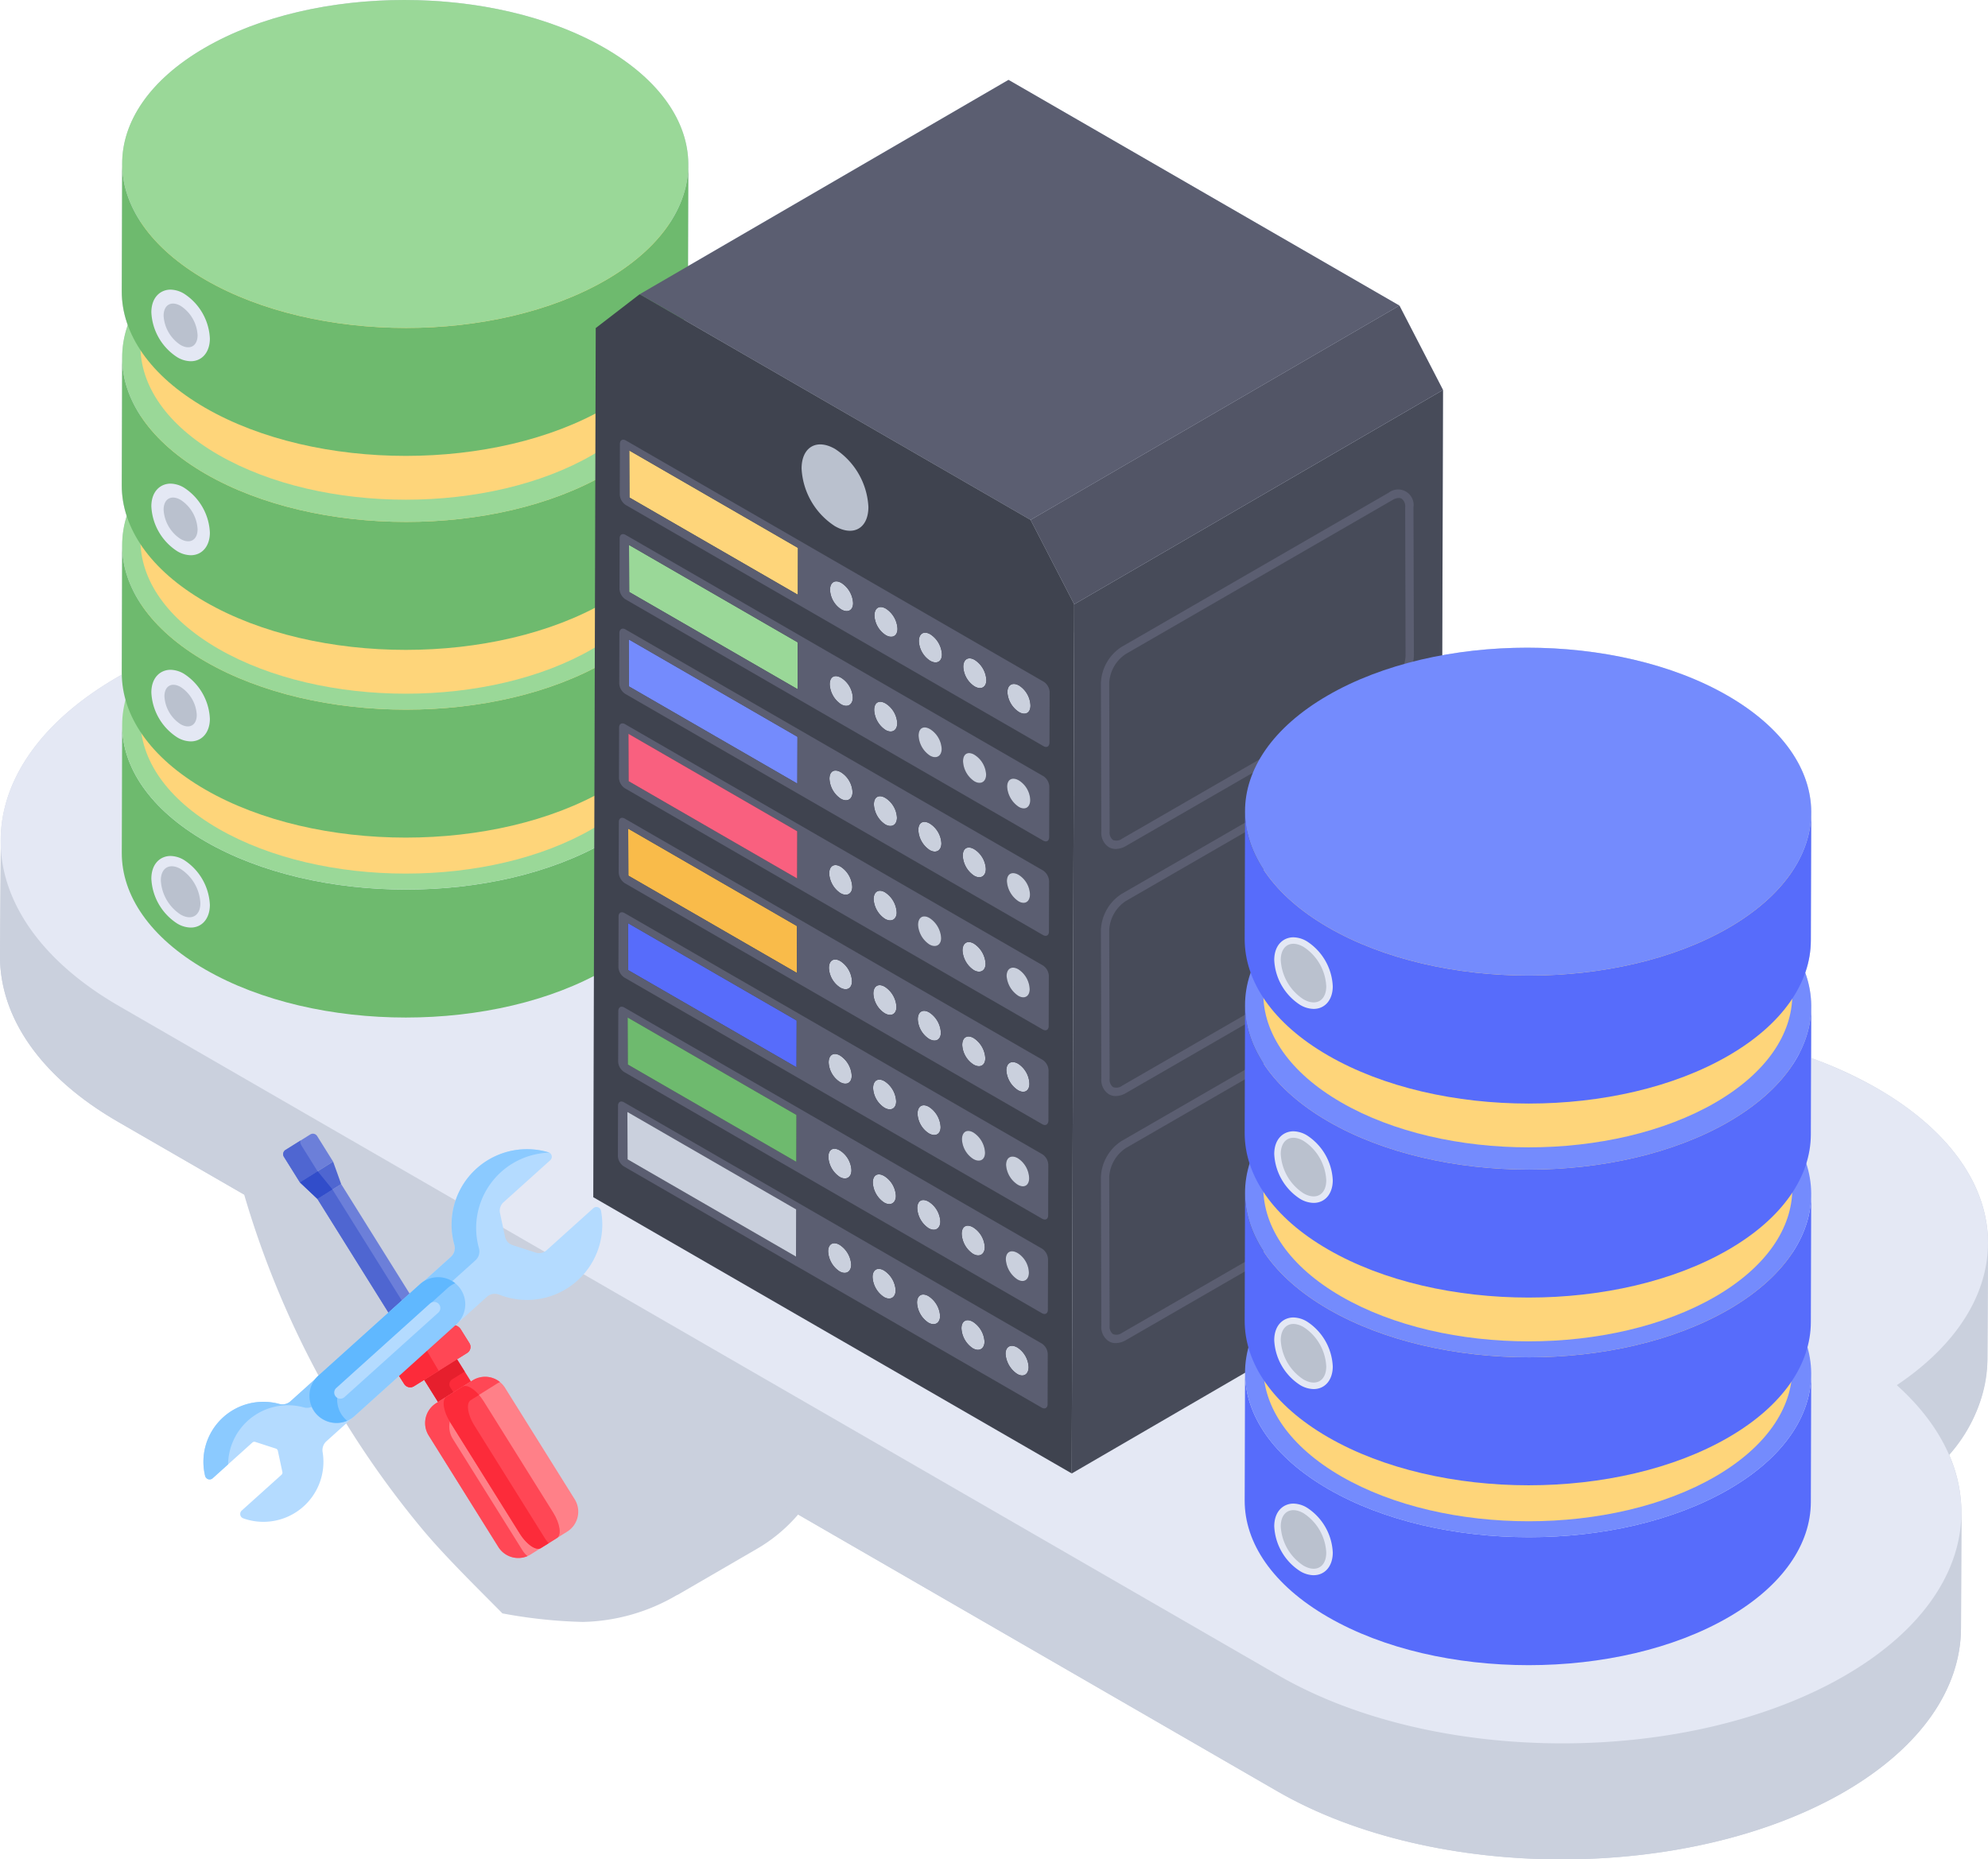 <svg xmlns="http://www.w3.org/2000/svg" width="230.711" height="215.807" viewBox="0 0 230.711 215.807"><g transform="translate(-614.959 -146)"><g transform="translate(614.959 146)"><g transform="translate(0 0)"><g transform="translate(0)"><path d="M1.5,116.647c0,6.957,4.56,13.933,13.753,19.214l14.582,8.417a108.286,108.286,0,0,0,20.71,38.879c2.668,3.19,6.29,6.723,9.264,9.733a57.765,57.765,0,0,0,9.318.991,22.4,22.4,0,0,0,10.995-3.154.377.377,0,0,1-.144.108l9.283-5.389a18.477,18.477,0,0,0,4.867-4.037l55.695,32.173c18.223,10.472,47.674,10.472,65.753,0,8.994-5.245,13.464-12.058,13.5-18.944l.054-13.428a16.818,16.818,0,0,0-1.424-6.723,17.272,17.272,0,0,0,4.434-11.085l.072-13.41c.054-6.525-4.236-13.05-12.869-18.042a47.144,47.144,0,0,0-7.66-3.515l.018-5.984a11.344,11.344,0,0,0-.7-3.911,11.319,11.319,0,0,0,.649-3.749l.054-14.852c.018-4.9-3.226-9.823-9.715-13.572-8.976-5.173-21.827-6.741-33.111-4.668l.09-30.8-5.047-9.787L118.532,14.9,81.348,36.51l.036-11.734c.018-4.9-3.226-9.823-9.715-13.572C58.817,3.778,38,3.778,25.238,11.2c-6.381,3.713-9.553,8.562-9.553,13.41L15.631,39.43a11.1,11.1,0,0,0,.7,3.929,11.423,11.423,0,0,0-.649,3.767l-.054,14.816a11.224,11.224,0,0,0,.577,3.587,11.542,11.542,0,0,0-.523,3.389l-.054,14.816v.216c-.2.108-.4.216-.577.324C6.042,89.52,1.554,96.387,1.59,103.255v.342Z" transform="translate(-1.5 -5.635)" fill="#cad0dd"/></g><g transform="translate(0 0.002)"><g transform="translate(0 97.615)"><path d="M17.793,67.291l-.065,23.018a16.355,16.355,0,0,1-3.574,9.869l.065-23.018A16.355,16.355,0,0,0,17.793,67.291Z" transform="translate(190.11 -53.776)" fill="#cad0dd"/><path d="M12.149,85.689l-.065,13.48c-.017,5.882-3.553,11.755-10.583,16.469l.065-13.48C8.6,97.444,12.132,91.572,12.149,85.689Z" transform="translate(218.562 -39.012)" fill="#cad0dd"/><path d="M3.211,73.181c0,6.969,4.566,13.938,13.746,19.225l134.577,77.719c18.216,10.478,47.679,10.478,65.751,0,8.988-5.239,13.458-12.064,13.506-18.937l.048-13.436c-.048,6.825-4.518,13.65-13.458,18.889-18.12,10.478-47.583,10.478-65.8,0L17.053,78.922C7.921,73.683,3.307,66.714,3.307,59.793Z" transform="translate(-3.211 -59.793)" fill="#cad0dd"/></g><path d="M196.376,67.835c13.1,7.564,16.338,18.632,9.381,27.827a53.109,53.109,0,0,1,13.507,5.309c16.406,9.472,17.09,24.53,2.291,34.454,11.68,10.478,9.722,24.565-5.98,33.691-18.091,10.513-47.562,10.513-65.77,0L15.25,91.43C-2.959,80.917-3.115,63.811,14.976,53.3c16.18-9.4,41.453-10.375,59.524-2.984,17.083-8.535,43.023-8.085,59.369,1.353,5.709,3.3,9.505,7.286,11.326,11.589,16.564-4.962,37.3-3.435,51.181,4.579Z" transform="translate(-1.428 25.337)" fill="#e4e8f4"/><g transform="translate(14.134)"><g transform="translate(0 84.129)"><path d="M150.928,52.5l-.042,14.851c-.014,4.837-3.189,9.664-9.53,13.349-12.8,7.438-33.611,7.438-46.493,0-6.464-3.732-9.695-8.637-9.681-13.536l.042-14.851c-.014,4.9,3.217,9.8,9.681,13.536,12.883,7.438,33.694,7.438,46.493,0,6.34-3.685,9.516-8.512,9.53-13.349Z" transform="translate(-85.182 -52.311)" fill="#6eba6e"/></g><g transform="translate(0.042 65.185)"><path d="M141.176,47.366c12.883,7.438,12.95,19.493.18,26.914-12.8,7.438-33.611,7.438-46.493,0C82.009,66.859,81.941,54.8,94.74,47.366c12.77-7.421,33.582-7.421,46.435,0Z" transform="translate(-85.182 -41.801)" fill="#9ad898"/></g><g transform="translate(2.157 63.304)"><path d="M147.811,40.932l-.039,20.225c-.013,4.52-2.98,9.03-8.9,12.473-11.959,6.95-31.405,6.95-43.443,0-6.04-3.487-9.059-8.07-9.046-12.648l.039-20.225c-.013,4.578,3.006,9.161,9.046,12.648,12.037,6.95,31.484,6.95,43.443,0,5.924-3.443,8.892-7.953,8.9-12.473Z" transform="translate(-86.378 -40.757)" fill="#fed57a"/></g><g transform="translate(2.196 45.604)"><path d="M138.7,36.137c12.037,6.95,12.1,18.214.169,25.148-11.959,6.95-31.405,6.95-43.443,0-12.01-6.934-12.074-18.2-.114-25.148C107.242,29.2,126.688,29.2,138.7,36.137Z" transform="translate(-86.378 -30.937)" fill="#fed57a"/></g><g transform="translate(0 63.248)"><path d="M150.928,40.913l-.042,14.851c-.014,4.837-3.189,9.664-9.53,13.348-12.8,7.438-33.611,7.438-46.493,0-6.464-3.732-9.695-8.637-9.681-13.536l.042-14.851c-.014,4.9,3.217,9.8,9.681,13.536,12.883,7.438,33.694,7.438,46.493,0,6.34-3.685,9.516-8.511,9.53-13.348Z" transform="translate(-85.182 -40.726)" fill="#6eba6e"/></g><g transform="translate(0.042 44.304)"><path d="M141.176,35.781c12.883,7.438,12.95,19.493.18,26.914-12.8,7.438-33.611,7.438-46.493,0C82.009,55.275,81.941,43.22,94.74,35.782c12.77-7.421,33.582-7.421,46.435,0Z" transform="translate(-85.182 -30.216)" fill="#9ad898"/></g><g transform="translate(2.157 42.423)"><path d="M147.811,29.348l-.039,20.225c-.013,4.52-2.98,9.03-8.9,12.473-11.959,6.95-31.405,6.95-43.443,0-6.04-3.487-9.059-8.07-9.046-12.648l.039-20.225c-.013,4.578,3.006,9.161,9.046,12.648,12.037,6.95,31.484,6.95,43.443,0,5.924-3.443,8.892-7.953,8.9-12.473Z" transform="translate(-86.378 -29.172)" fill="#fed57a"/></g><g transform="translate(2.196 24.723)"><path d="M138.7,24.552c12.037,6.95,12.1,18.214.169,25.148-11.959,6.95-31.405,6.95-43.443,0-12.01-6.934-12.074-18.2-.114-25.148,11.932-6.934,31.379-6.934,43.389,0Z" transform="translate(-86.378 -19.352)" fill="#fed57a"/></g><g transform="translate(0 41.46)"><path d="M150.928,28.825l-.042,14.851c-.014,4.837-3.189,9.664-9.53,13.349-12.8,7.438-33.611,7.438-46.493,0-6.464-3.732-9.695-8.637-9.681-13.536l.042-14.851c-.014,4.9,3.217,9.8,9.681,13.536,12.883,7.438,33.694,7.438,46.493,0C147.738,38.489,150.914,33.662,150.928,28.825Z" transform="translate(-85.182 -28.638)" fill="#6eba6e"/></g><g transform="translate(0.042 22.516)"><path d="M141.176,23.693c12.883,7.438,12.95,19.493.18,26.914-12.8,7.438-33.611,7.438-46.493,0-12.853-7.421-12.921-19.476-.123-26.914,12.77-7.421,33.582-7.421,46.435,0Z" transform="translate(-85.182 -18.128)" fill="#9ad898"/></g><path d="M120.56,45.086A3.137,3.137,0,0,1,119,44.624a6.555,6.555,0,0,1-3.01-5.215c.007-1.818,1.12-2.632,2.222-2.632a3.145,3.145,0,0,1,1.56.462,6.561,6.561,0,0,1,3.01,5.222c0,1.57-.9,2.625-2.22,2.625Z" transform="translate(-112.559 19.353)" fill="#e4e8f4"/><path d="M118.755,37.944a4.319,4.319,0,0,1,1.964,3.408c0,1.244-.883,1.758-1.977,1.126a4.337,4.337,0,0,1-1.964-3.4C116.782,37.82,117.667,37.315,118.755,37.944Z" transform="translate(-111.924 20.073)" fill="#bac1ce"/><g transform="translate(2.157 19.907)"><path d="M147.811,16.856l-.039,20.225c-.013,4.52-2.98,9.03-8.9,12.473-11.959,6.95-31.405,6.95-43.443,0-6.04-3.487-9.059-8.07-9.046-12.648l.039-20.225c-.013,4.578,3.006,9.161,9.046,12.648,12.037,6.95,31.484,6.95,43.443,0C144.831,25.886,147.8,21.375,147.811,16.856Z" transform="translate(-86.378 -16.68)" fill="#fed57a"/></g><g transform="translate(0 18.944)"><path d="M150.928,16.333l-.042,14.851c-.014,4.837-3.189,9.664-9.53,13.349-12.8,7.438-33.611,7.438-46.493,0C88.4,40.8,85.168,35.9,85.182,31l.042-14.851c-.014,4.9,3.217,9.8,9.681,13.536,12.883,7.438,33.694,7.438,46.493,0C147.738,26,150.914,21.17,150.928,16.333Z" transform="translate(-85.182 -16.146)" fill="#6eba6e"/></g><g transform="translate(0.042)"><path d="M141.176,11.2c12.883,7.438,12.95,19.493.18,26.914-12.8,7.438-33.611,7.438-46.493,0C82.009,30.695,81.941,18.639,94.74,11.2c12.77-7.421,33.582-7.421,46.435,0Z" transform="translate(-85.182 -5.636)" fill="#9ad898"/></g><path d="M120.56,32.594A3.137,3.137,0,0,1,119,32.132a6.555,6.555,0,0,1-3.01-5.215c.007-1.818,1.12-2.632,2.222-2.632a3.145,3.145,0,0,1,1.56.462,6.561,6.561,0,0,1,3.01,5.222C122.776,31.538,121.884,32.594,120.56,32.594Z" transform="translate(-112.559 9.329)" fill="#e4e8f4"/><path d="M118.755,25.452a4.319,4.319,0,0,1,1.964,3.408c0,1.244-.883,1.758-1.977,1.126a4.337,4.337,0,0,1-1.964-3.4C116.782,25.328,117.667,24.824,118.755,25.452Z" transform="translate(-111.924 10.049)" fill="#bac1ce"/><path d="M120.56,57.074A3.137,3.137,0,0,1,119,56.612a6.555,6.555,0,0,1-3.01-5.215c.007-1.818,1.12-2.632,2.222-2.632a3.145,3.145,0,0,1,1.56.462,6.561,6.561,0,0,1,3.01,5.222c0,1.57-.9,2.625-2.22,2.625Z" transform="translate(-112.559 28.972)" fill="#e4e8f4"/><path d="M118.712,49.987a4.11,4.11,0,0,1,1.869,3.243c0,1.184-.84,1.673-1.881,1.072a4.128,4.128,0,0,1-1.869-3.237c0-1.2.845-1.676,1.881-1.078Z" transform="translate(-111.881 29.747)" fill="#bac1ce"/><path d="M120.56,69.062A3.137,3.137,0,0,1,119,68.6a6.555,6.555,0,0,1-3.01-5.215c.007-1.818,1.12-2.632,2.222-2.632a3.145,3.145,0,0,1,1.56.462,6.561,6.561,0,0,1,3.01,5.222C122.776,68.006,121.884,69.062,120.56,69.062Z" transform="translate(-112.559 38.592)" fill="#e4e8f4"/><path d="M118.9,61.731a5.036,5.036,0,0,1,2.29,3.974c0,1.451-1.029,2.05-2.3,1.313a5.057,5.057,0,0,1-2.29-3.966c0-1.466,1.036-2.054,2.3-1.321Z" transform="translate(-112.068 39.124)" fill="#bac1ce"/></g><g transform="translate(68.851 9.27)"><g transform="translate(0)"><g transform="translate(55.527 35.987)"><path d="M36.587,156.5l42.8-24.875.286-100.877L36.873,55.62Z" transform="translate(-36.587 -30.744)" fill="#474b59"/></g><g transform="translate(50.753 26.193)"><path d="M41.648,59.98l42.8-24.875-5.06-9.794-42.8,24.875Z" transform="translate(-36.587 -25.311)" fill="#525566"/></g><g transform="translate(5.385)"><path d="M84.763,61.847l42.8-24.875L82.2,10.778l-42.8,24.875Z" transform="translate(-39.395 -10.778)" fill="#5b5e71"/></g><g transform="translate(0 24.875)"><path d="M65.72,24.579l-5.1,3.929-.286,100.877,55.527,32.059.286-100.877-5.06-9.794Z" transform="translate(-60.335 -24.579)" fill="#3f434f"/></g><g transform="translate(4.145 53.976)"><path d="M78.137,40.724l.023,5.458L97.7,57.466l.015-5.436Z" transform="translate(-78.137 -40.724)" fill="#9ad898"/></g><g transform="translate(37.663 108.049)"><path d="M70.244,70.908c-.737-.425-1.32-.093-1.323.8a2.866,2.866,0,0,0,1.314,2.276c.737.425,1.359.115,1.361-.731A2.958,2.958,0,0,0,70.244,70.908Z" transform="translate(-68.921 -70.724)" fill="#cad0dd"/></g><g transform="translate(47.845 146.926)"><path d="M64.633,92.483c-.737-.425-1.359-.115-1.361.731a3.028,3.028,0,0,0,1.353,2.343c.737.425,1.32.048,1.323-.8a2.866,2.866,0,0,0-1.314-2.276Z" transform="translate(-63.272 -92.293)" fill="#cad0dd"/></g><g transform="translate(27.255 135.02)"><g transform="translate(0)"><path d="M76.018,85.873c-.737-.425-1.32-.093-1.323.754a2.946,2.946,0,0,0,1.314,2.321c.737.425,1.359.071,1.362-.776a2.947,2.947,0,0,0-1.353-2.3Z" transform="translate(-74.695 -85.688)" fill="#cad0dd"/></g></g><g transform="translate(32.412 137.998)"><g transform="translate(0)"><path d="M73.157,87.525c-.737-.425-1.32-.093-1.323.754A2.946,2.946,0,0,0,73.148,90.6c.737.425,1.359.071,1.362-.776a2.947,2.947,0,0,0-1.353-2.3Z" transform="translate(-71.834 -87.34)" fill="#cad0dd"/></g></g><g transform="translate(37.57 140.975)"><g transform="translate(0)"><path d="M70.3,89.177c-.737-.425-1.32-.093-1.323.754a2.946,2.946,0,0,0,1.314,2.321c.737.425,1.359.071,1.362-.776A2.947,2.947,0,0,0,70.3,89.177Z" transform="translate(-68.973 -88.992)" fill="#cad0dd"/></g></g><g transform="translate(42.727 143.953)"><g transform="translate(0)"><path d="M67.434,90.829c-.737-.425-1.32-.093-1.323.754A2.946,2.946,0,0,0,67.425,93.9c.737.425,1.359.071,1.362-.776a2.947,2.947,0,0,0-1.353-2.3Z" transform="translate(-66.111 -90.644)" fill="#cad0dd"/></g></g><g transform="translate(2.856 118.574)"><g transform="translate(0)"><path d="M62.758,76.661c-.388-.224-.7-.047-.7.4L62.041,82.9a1.526,1.526,0,0,0,.7,1.2l48.47,27.984c.388.224.7.046.7-.4l.017-5.837a1.525,1.525,0,0,0-.7-1.2Zm.409,6.618-.023-5.5L82.725,89.081l-.015,5.48Zm34.9,18.946A2.947,2.947,0,0,1,96.754,99.9c0-.847.586-1.179,1.323-.754a2.947,2.947,0,0,1,1.353,2.3c0,.846-.625,1.2-1.362.776m-5.157-2.978A2.946,2.946,0,0,1,91.6,96.926c0-.847.586-1.179,1.323-.754a2.947,2.947,0,0,1,1.353,2.3c0,.847-.625,1.2-1.362.776m-5.157-2.977a2.946,2.946,0,0,1-1.314-2.321c0-.847.586-1.179,1.323-.754a2.947,2.947,0,0,1,1.353,2.3c0,.846-.625,1.2-1.362.776m15.472,8.933a2.946,2.946,0,0,1-1.314-2.321c0-.847.586-1.179,1.323-.754a2.947,2.947,0,0,1,1.353,2.3c0,.847-.625,1.2-1.362.776m5.157,2.978a3.028,3.028,0,0,1-1.353-2.343c0-.847.625-1.157,1.361-.731a2.866,2.866,0,0,1,1.314,2.276c0,.846-.586,1.224-1.323.8" transform="translate(-62.041 -76.564)" fill="#5b5e71"/></g></g><g transform="translate(3.959 119.786)"><path d="M78.241,77.236l.023,5.5L97.807,94.022l.015-5.48Z" transform="translate(-78.241 -77.236)" fill="#cad0dd"/></g><g transform="translate(27.286 124.051)"><g transform="translate(0)"><path d="M76,79.8c-.737-.425-1.32-.137-1.323.754a2.946,2.946,0,0,0,1.314,2.321c.737.425,1.359.071,1.362-.776A2.879,2.879,0,0,0,76,79.8Z" transform="translate(-74.678 -79.602)" fill="#cad0dd"/></g></g><g transform="translate(4.021 97.864)"><path d="M78.206,65.074l.023,5.458L97.773,81.816l.015-5.436Z" transform="translate(-78.206 -65.074)" fill="#576cfb"/></g><g transform="translate(32.443 127.028)"><g transform="translate(0)"><path d="M73.139,81.448c-.737-.425-1.32-.137-1.323.754a2.946,2.946,0,0,0,1.314,2.321c.737.425,1.359.071,1.362-.776a2.878,2.878,0,0,0-1.353-2.3Z" transform="translate(-71.817 -81.254)" fill="#cad0dd"/></g></g><g transform="translate(27.317 113.055)"><g transform="translate(0)"><path d="M75.984,73.685c-.737-.425-1.32-.093-1.323.8a2.866,2.866,0,0,0,1.314,2.276c.737.425,1.359.115,1.361-.731a2.958,2.958,0,0,0-1.353-2.343Z" transform="translate(-74.661 -73.502)" fill="#cad0dd"/></g></g><g transform="translate(37.601 130.006)"><g transform="translate(0)"><path d="M70.278,83.1c-.737-.425-1.32-.137-1.323.754a2.946,2.946,0,0,0,1.314,2.321c.737.425,1.359.071,1.362-.776a2.879,2.879,0,0,0-1.353-2.3Z" transform="translate(-68.955 -82.906)" fill="#cad0dd"/></g></g><g transform="translate(32.474 116.032)"><g transform="translate(0)"><path d="M73.122,75.337c-.737-.425-1.32-.093-1.323.8a2.866,2.866,0,0,0,1.314,2.276c.737.425,1.359.115,1.361-.731A2.958,2.958,0,0,0,73.122,75.337Z" transform="translate(-71.799 -75.154)" fill="#cad0dd"/></g></g><g transform="translate(42.758 132.983)"><g transform="translate(0)"><path d="M67.417,84.751c-.737-.425-1.32-.137-1.323.754a2.946,2.946,0,0,0,1.314,2.321c.737.425,1.359.071,1.362-.776a2.878,2.878,0,0,0-1.353-2.3Z" transform="translate(-66.094 -84.558)" fill="#cad0dd"/></g></g><g transform="translate(37.632 119.01)"><g transform="translate(0)"><path d="M70.261,76.989c-.737-.425-1.32-.093-1.323.8a2.866,2.866,0,0,0,1.314,2.276c.737.425,1.359.115,1.361-.731A2.958,2.958,0,0,0,70.261,76.989Z" transform="translate(-68.938 -76.806)" fill="#cad0dd"/></g></g><g transform="translate(32.506 105.071)"><g transform="translate(0)"><path d="M73.105,69.256c-.737-.425-1.32-.093-1.323.8A2.866,2.866,0,0,0,73.1,72.331c.737.425,1.359.115,1.361-.731a2.958,2.958,0,0,0-1.353-2.343Z" transform="translate(-71.782 -69.072)" fill="#cad0dd"/></g></g><g transform="translate(2.887 107.57)"><g transform="translate(0)"><path d="M62.741,70.554c-.388-.224-.7-.046-.7.444l-.017,5.837a1.526,1.526,0,0,0,.7,1.205l48.47,27.984c.388.224.7.046.7-.4l.017-5.837a1.54,1.54,0,0,0-.7-1.25Zm.408,6.618-.023-5.458L82.708,83.02l-.015,5.436Zm34.9,18.99a2.946,2.946,0,0,1-1.314-2.321c0-.891.586-1.179,1.323-.754a2.878,2.878,0,0,1,1.353,2.3c0,.847-.625,1.2-1.362.776m-5.157-2.977a2.946,2.946,0,0,1-1.314-2.321c0-.891.586-1.179,1.323-.754a2.879,2.879,0,0,1,1.353,2.3c0,.847-.625,1.2-1.362.776m-5.157-2.978a2.946,2.946,0,0,1-1.314-2.321c0-.891.586-1.179,1.323-.754a2.879,2.879,0,0,1,1.353,2.3c0,.847-.625,1.2-1.362.776m15.472,8.933a2.946,2.946,0,0,1-1.314-2.321c0-.891.586-1.179,1.323-.754a2.878,2.878,0,0,1,1.353,2.3c0,.847-.625,1.2-1.362.776m5.157,2.977a3.027,3.027,0,0,1-1.353-2.343c0-.891.625-1.157,1.361-.731a2.8,2.8,0,0,1,1.314,2.276c0,.847-.586,1.224-1.323.8" transform="translate(-62.024 -70.459)" fill="#5b5e71"/></g></g><g transform="translate(2.918 96.608)"><g transform="translate(0)"><path d="M62.724,64.474c-.388-.224-.7-.047-.7.4l-.017,5.881a1.526,1.526,0,0,0,.7,1.205l48.47,27.984c.388.224.7.047.7-.4l.017-5.881a1.525,1.525,0,0,0-.7-1.205Zm.408,6.618-.023-5.458L82.691,76.939l-.015,5.436Zm34.9,18.946a2.866,2.866,0,0,1-1.314-2.276c0-.891.586-1.224,1.323-.8A2.958,2.958,0,0,1,99.4,89.306c0,.847-.625,1.157-1.361.731M92.877,87.06a2.866,2.866,0,0,1-1.314-2.276c0-.891.586-1.224,1.323-.8a2.958,2.958,0,0,1,1.353,2.343c0,.847-.625,1.157-1.361.731M87.72,84.082a2.867,2.867,0,0,1-1.314-2.276c0-.891.586-1.224,1.323-.8a2.958,2.958,0,0,1,1.353,2.343c0,.847-.625,1.157-1.361.731m15.472,8.933a2.867,2.867,0,0,1-1.314-2.276c0-.891.586-1.224,1.323-.8a2.958,2.958,0,0,1,1.353,2.343c0,.847-.625,1.157-1.361.731m5.157,2.977a2.947,2.947,0,0,1-1.353-2.3c0-.891.625-1.2,1.362-.776a2.88,2.88,0,0,1,1.314,2.321c0,.847-.586,1.179-1.323.754" transform="translate(-62.006 -64.377)" fill="#5b5e71"/></g></g><g transform="translate(32.537 94.11)"><path d="M73.088,63.175c-.737-.425-1.32-.093-1.323.8a2.934,2.934,0,0,0,1.314,2.276c.737.425,1.359.071,1.361-.731a2.958,2.958,0,0,0-1.353-2.343Z" transform="translate(-71.765 -62.991)" fill="#cad0dd"/></g><g transform="translate(42.82 111.026)"><path d="M67.382,72.56c-.737-.425-1.32-.093-1.323.8a2.866,2.866,0,0,0,1.314,2.276c.737.425,1.359.115,1.362-.731A2.959,2.959,0,0,0,67.382,72.56Z" transform="translate(-66.06 -72.376)" fill="#cad0dd"/></g><g transform="translate(27.348 102.094)"><path d="M75.966,67.6c-.737-.425-1.32-.093-1.323.8a2.866,2.866,0,0,0,1.314,2.276c.737.425,1.359.115,1.362-.731A2.959,2.959,0,0,0,75.966,67.6Z" transform="translate(-74.643 -67.421)" fill="#cad0dd"/></g><g transform="translate(3.99 108.825)"><path d="M78.223,71.155l.023,5.458L97.79,87.9l.016-5.436Z" transform="translate(-78.223 -71.155)" fill="#6eba6e"/></g><g transform="translate(47.938 113.999)"><path d="M64.582,74.214c-.737-.425-1.359-.115-1.362.776a2.947,2.947,0,0,0,1.353,2.3c.737.425,1.32.093,1.323-.754A2.88,2.88,0,0,0,64.582,74.214Z" transform="translate(-63.22 -74.026)" fill="#cad0dd"/></g><g transform="translate(42.789 121.987)"><path d="M67.4,78.641c-.737-.425-1.32-.093-1.323.8a2.866,2.866,0,0,0,1.314,2.276c.737.425,1.359.115,1.361-.731A2.957,2.957,0,0,0,67.4,78.641Z" transform="translate(-66.077 -78.458)" fill="#cad0dd"/></g><g transform="translate(4.052 86.903)"><g transform="translate(0 0)"><path d="M78.189,58.993l.023,5.458L97.755,75.734l.016-5.436Z" transform="translate(-78.189 -58.993)" fill="#f9bb4a"/></g></g><g transform="translate(27.379 91.133)"><g transform="translate(0 0)"><path d="M75.949,61.523c-.737-.425-1.32-.093-1.323.8A2.934,2.934,0,0,0,75.94,64.6c.737.425,1.359.071,1.361-.731A2.958,2.958,0,0,0,75.949,61.523Z" transform="translate(-74.626 -61.339)" fill="#cad0dd"/></g></g><g transform="translate(42.851 100.065)"><g transform="translate(0)"><path d="M67.365,66.479c-.737-.425-1.32-.093-1.323.8a2.934,2.934,0,0,0,1.314,2.276c.737.425,1.359.071,1.361-.731a2.957,2.957,0,0,0-1.353-2.343Z" transform="translate(-66.043 -66.295)" fill="#cad0dd"/></g></g><g transform="translate(2.981 74.686)"><g transform="translate(0 0)"><path d="M62.689,52.311c-.388-.224-.7-.047-.7.4l-.017,5.837a1.526,1.526,0,0,0,.7,1.205l48.47,27.984c.388.224.7.047.7-.4l.017-5.837a1.525,1.525,0,0,0-.7-1.2Zm.408,6.618-.023-5.5L82.656,64.732l-.016,5.48ZM98,77.875A2.935,2.935,0,0,1,96.685,75.6c0-.891.586-1.224,1.323-.8a2.958,2.958,0,0,1,1.353,2.343c0,.8-.625,1.157-1.361.731M92.842,74.9a2.935,2.935,0,0,1-1.314-2.276c0-.891.586-1.224,1.323-.8A2.958,2.958,0,0,1,94.2,74.166c0,.8-.625,1.157-1.361.731M87.685,71.92a2.935,2.935,0,0,1-1.314-2.276c0-.891.586-1.224,1.323-.8a2.958,2.958,0,0,1,1.353,2.343c0,.8-.625,1.157-1.361.731m15.472,8.933a2.935,2.935,0,0,1-1.314-2.276c0-.891.586-1.224,1.323-.8a2.958,2.958,0,0,1,1.353,2.343c0,.8-.625,1.157-1.361.731m5.157,2.977a3.018,3.018,0,0,1-1.353-2.3c0-.891.625-1.2,1.362-.776a2.88,2.88,0,0,1,1.314,2.321c0,.8-.586,1.179-1.323.754" transform="translate(-61.972 -52.214)" fill="#5b5e71"/></g></g><g transform="translate(4.083 75.898)"><path d="M78.171,52.887l.023,5.5L97.738,69.673l.015-5.48Z" transform="translate(-78.171 -52.887)" fill="#f9607f"/></g><g transform="translate(4.114 64.937)"><g transform="translate(0 0)"><path d="M78.154,46.806l.023,5.458L97.721,63.547l.015-5.436Z" transform="translate(-78.154 -46.806)" fill="#748bfd"/></g></g><g transform="translate(27.411 80.162)"><g transform="translate(0 0)"><path d="M75.932,55.446c-.737-.425-1.32-.137-1.323.754a2.947,2.947,0,0,0,1.314,2.321c.737.425,1.359.071,1.362-.776a2.878,2.878,0,0,0-1.353-2.3Z" transform="translate(-74.609 -55.253)" fill="#cad0dd"/></g></g><g transform="translate(37.694 97.088)"><g transform="translate(0)"><path d="M70.227,64.827c-.737-.425-1.32-.093-1.323.8A2.934,2.934,0,0,0,70.218,67.9c.737.425,1.359.071,1.361-.731A2.958,2.958,0,0,0,70.227,64.827Z" transform="translate(-68.904 -64.643)" fill="#cad0dd"/></g></g><g transform="translate(32.568 83.14)"><g transform="translate(0)"><path d="M73.07,57.1c-.737-.425-1.32-.137-1.323.754a2.946,2.946,0,0,0,1.314,2.321c.737.425,1.359.071,1.362-.776a2.878,2.878,0,0,0-1.353-2.3Z" transform="translate(-71.748 -56.905)" fill="#cad0dd"/></g></g><g transform="translate(2.949 85.647)"><g transform="translate(0 0)"><path d="M62.706,58.392c-.388-.224-.7-.047-.7.4l-.017,5.837a1.606,1.606,0,0,0,.7,1.249l48.47,27.984c.388.224.7,0,.7-.443l.017-5.837a1.525,1.525,0,0,0-.7-1.2Zm.409,6.618-.023-5.458L82.673,70.858l-.015,5.436Zm34.9,18.946A2.866,2.866,0,0,1,96.7,81.68c0-.891.586-1.224,1.323-.8a2.958,2.958,0,0,1,1.353,2.343c0,.846-.625,1.157-1.361.731m-5.157-2.978A2.867,2.867,0,0,1,91.545,78.7c0-.891.586-1.224,1.323-.8a2.958,2.958,0,0,1,1.353,2.343c0,.847-.625,1.157-1.361.731M87.7,78a2.866,2.866,0,0,1-1.314-2.276c0-.891.586-1.224,1.323-.8a2.958,2.958,0,0,1,1.353,2.343c0,.846-.625,1.157-1.361.731m15.472,8.933a2.866,2.866,0,0,1-1.314-2.276c0-.891.586-1.224,1.323-.8a2.958,2.958,0,0,1,1.353,2.343c0,.847-.625,1.157-1.361.731m5.157,2.978a2.948,2.948,0,0,1-1.353-2.3c0-.891.625-1.2,1.362-.776a2.879,2.879,0,0,1,1.314,2.321c0,.846-.586,1.179-1.323.754" transform="translate(-61.989 -58.296)" fill="#5b5e71"/></g></g><g transform="translate(27.442 69.201)"><g transform="translate(0)"><path d="M75.914,49.365c-.737-.425-1.32-.138-1.323.754a2.947,2.947,0,0,0,1.314,2.321c.737.425,1.359.071,1.362-.776a2.878,2.878,0,0,0-1.353-2.3Z" transform="translate(-74.592 -49.172)" fill="#cad0dd"/></g></g><g transform="translate(37.725 86.118)"><g transform="translate(0)"><path d="M70.209,58.75c-.737-.425-1.32-.137-1.323.754A2.946,2.946,0,0,0,70.2,61.824c.737.425,1.359.071,1.362-.776a2.878,2.878,0,0,0-1.353-2.3Z" transform="translate(-68.886 -58.557)" fill="#cad0dd"/></g></g><g transform="translate(47.97 103.038)"><g transform="translate(0)"><path d="M64.564,68.133c-.737-.425-1.359-.115-1.362.776a3.019,3.019,0,0,0,1.353,2.3c.737.425,1.32.048,1.323-.754A2.879,2.879,0,0,0,64.564,68.133Z" transform="translate(-63.203 -67.944)" fill="#cad0dd"/></g></g><g transform="translate(4.176 43.015)"><path d="M78.12,34.643l.023,5.458L97.686,51.385l.015-5.436Z" transform="translate(-78.12 -34.643)" fill="#fed57a"/></g><g transform="translate(32.599 72.179)"><g transform="translate(0 0)"><path d="M73.053,51.017c-.737-.425-1.32-.138-1.323.754a2.947,2.947,0,0,0,1.314,2.321c.737.425,1.359.071,1.362-.776a2.879,2.879,0,0,0-1.353-2.3Z" transform="translate(-71.73 -50.824)" fill="#cad0dd"/></g></g><g transform="translate(42.882 89.095)"><g transform="translate(0)"><path d="M67.348,60.4c-.737-.425-1.32-.137-1.323.754a2.946,2.946,0,0,0,1.314,2.321c.737.425,1.359.071,1.362-.776a2.879,2.879,0,0,0-1.353-2.3Z" transform="translate(-66.025 -60.209)" fill="#cad0dd"/></g></g><g transform="translate(27.473 58.205)"><g transform="translate(0 0)"><path d="M75.9,43.255c-.737-.425-1.32-.093-1.323.8a2.866,2.866,0,0,0,1.314,2.276c.737.425,1.359.115,1.362-.731A2.958,2.958,0,0,0,75.9,43.255Z" transform="translate(-74.574 -43.071)" fill="#cad0dd"/></g></g><g transform="translate(3.043 52.719)"><g transform="translate(0)"><path d="M62.655,40.124c-.388-.224-.7-.046-.7.4L61.937,46.4a1.526,1.526,0,0,0,.7,1.2L111.1,75.594c.388.224.7.046.7-.4l.017-5.882a1.525,1.525,0,0,0-.7-1.2Zm.409,6.618-.023-5.458L82.622,52.589l-.015,5.436Zm34.9,18.99a2.946,2.946,0,0,1-1.314-2.321c0-.891.586-1.179,1.323-.754a2.879,2.879,0,0,1,1.353,2.3c0,.846-.625,1.2-1.362.776m-5.157-2.977a2.946,2.946,0,0,1-1.314-2.321c0-.891.586-1.179,1.323-.754a2.878,2.878,0,0,1,1.353,2.3c0,.846-.625,1.2-1.362.776M87.65,59.777a2.947,2.947,0,0,1-1.314-2.321c0-.891.586-1.179,1.323-.754A2.879,2.879,0,0,1,89.012,59c0,.846-.625,1.2-1.362.776m15.472,8.933a2.946,2.946,0,0,1-1.314-2.321c0-.891.586-1.179,1.323-.754a2.879,2.879,0,0,1,1.353,2.3c0,.847-.625,1.2-1.362.776m5.157,2.978a3.028,3.028,0,0,1-1.353-2.343c0-.891.625-1.157,1.361-.731a2.8,2.8,0,0,1,1.314,2.276c0,.846-.586,1.224-1.323.8" transform="translate(-61.937 -40.027)" fill="#5b5e71"/></g></g><g transform="translate(37.756 75.157)"><g transform="translate(0)"><path d="M70.192,52.669c-.737-.425-1.32-.138-1.323.754a2.946,2.946,0,0,0,1.314,2.321c.737.425,1.359.071,1.362-.776a2.879,2.879,0,0,0-1.353-2.3Z" transform="translate(-68.869 -52.476)" fill="#cad0dd"/></g></g><g transform="translate(32.63 61.183)"><g transform="translate(0 0)"><path d="M73.036,44.907c-.737-.425-1.32-.093-1.323.8a2.866,2.866,0,0,0,1.314,2.276c.737.425,1.359.115,1.361-.731A2.958,2.958,0,0,0,73.036,44.907Z" transform="translate(-71.713 -44.723)" fill="#cad0dd"/></g></g><g transform="translate(3.012 63.689)"><g transform="translate(0 0)"><path d="M62.672,46.2c-.388-.224-.7,0-.7.444l-.017,5.837a1.526,1.526,0,0,0,.7,1.205l48.47,27.984c.388.224.7.046.7-.4l.017-5.837a1.607,1.607,0,0,0-.7-1.25Zm.408,6.618-.023-5.459L82.639,58.667,82.623,64.1Zm34.9,18.99a2.946,2.946,0,0,1-1.314-2.321c0-.891.586-1.179,1.323-.754a2.879,2.879,0,0,1,1.353,2.3c0,.847-.625,1.2-1.362.776m-5.157-2.977a2.946,2.946,0,0,1-1.314-2.321c0-.891.586-1.179,1.323-.754a2.879,2.879,0,0,1,1.353,2.3c0,.847-.625,1.2-1.362.776m-5.157-2.978a2.946,2.946,0,0,1-1.314-2.321c0-.891.586-1.179,1.323-.754a2.879,2.879,0,0,1,1.353,2.3c0,.847-.625,1.2-1.362.776m15.472,8.933a2.946,2.946,0,0,1-1.314-2.321c0-.891.586-1.179,1.323-.754a2.878,2.878,0,0,1,1.353,2.3c0,.847-.625,1.2-1.362.776m5.157,2.977a3.027,3.027,0,0,1-1.353-2.343c0-.891.625-1.157,1.361-.731a2.8,2.8,0,0,1,1.314,2.276c0,.847-.586,1.224-1.323.8" transform="translate(-61.955 -46.113)" fill="#5b5e71"/></g></g><g transform="translate(37.787 64.16)"><g transform="translate(0 0)"><path d="M70.175,46.559c-.737-.425-1.32-.093-1.323.8a2.866,2.866,0,0,0,1.314,2.276c.737.425,1.359.115,1.361-.731A2.958,2.958,0,0,0,70.175,46.559Z" transform="translate(-68.852 -46.375)" fill="#cad0dd"/></g></g><g transform="translate(48.032 81.107)"><g transform="translate(0)"><path d="M64.53,55.975c-.737-.425-1.359-.16-1.362.731a3.028,3.028,0,0,0,1.353,2.343c.737.425,1.32.048,1.323-.8A2.8,2.8,0,0,0,64.53,55.975Z" transform="translate(-63.168 -55.777)" fill="#cad0dd"/></g></g><g transform="translate(24.173 42.308)"><g transform="translate(0)"><path d="M77.478,34.78c-2.171-1.254-3.883-.189-3.89,2.262a8.481,8.481,0,0,0,3.865,6.694c2.171,1.254,3.883.234,3.89-2.217A8.561,8.561,0,0,0,77.478,34.78Z" transform="translate(-73.587 -34.251)" fill="#bac1ce"/></g></g><g transform="translate(42.944 67.138)"><g transform="translate(0)"><path d="M67.313,48.211c-.737-.425-1.32-.093-1.323.8A2.866,2.866,0,0,0,67.3,51.285c.737.425,1.359.115,1.362-.731A2.959,2.959,0,0,0,67.313,48.211Z" transform="translate(-65.991 -48.027)" fill="#cad0dd"/></g></g><g transform="translate(48.063 70.111)"><g transform="translate(0)"><path d="M64.512,49.865c-.737-.425-1.359-.115-1.362.776a2.947,2.947,0,0,0,1.353,2.3c.737.425,1.32.093,1.323-.754A2.88,2.88,0,0,0,64.512,49.865Z" transform="translate(-63.151 -49.676)" fill="#cad0dd"/></g></g><g transform="translate(3.074 41.758)"><g transform="translate(0)"><path d="M62.637,34.043c-.388-.224-.7-.047-.7.4l-.017,5.837a1.54,1.54,0,0,0,.7,1.25l48.47,27.984c.388.224.7.046.7-.444l.017-5.837a1.525,1.525,0,0,0-.7-1.2Zm.408,6.618L63.022,35.2,82.6,46.508l-.015,5.436Zm34.9,18.946a2.866,2.866,0,0,1-1.314-2.276c0-.891.586-1.224,1.323-.8a2.958,2.958,0,0,1,1.353,2.343c0,.847-.625,1.157-1.361.731M92.79,56.629a2.866,2.866,0,0,1-1.314-2.276c0-.891.586-1.224,1.323-.8A2.958,2.958,0,0,1,94.152,55.9c0,.847-.625,1.157-1.361.731m-5.157-2.978a2.866,2.866,0,0,1-1.314-2.276c0-.891.586-1.224,1.323-.8a2.958,2.958,0,0,1,1.353,2.343c0,.847-.625,1.157-1.361.731M103.1,62.584a2.866,2.866,0,0,1-1.314-2.276c0-.891.586-1.224,1.323-.8a2.958,2.958,0,0,1,1.353,2.343c0,.847-.625,1.157-1.361.731m5.157,2.977a2.947,2.947,0,0,1-1.353-2.3c0-.891.625-1.2,1.362-.776a2.88,2.88,0,0,1,1.314,2.321c0,.847-.586,1.179-1.323.754" transform="translate(-61.92 -33.946)" fill="#5b5e71"/></g></g><g transform="translate(42.913 78.134)"><path d="M67.331,54.321c-.737-.425-1.32-.138-1.323.754A2.947,2.947,0,0,0,67.322,57.4c.737.425,1.359.071,1.362-.776a2.879,2.879,0,0,0-1.353-2.3Z" transform="translate(-66.008 -54.127)" fill="#cad0dd"/></g><g transform="translate(48.001 92.067)"><path d="M64.547,62.056c-.737-.425-1.359-.16-1.361.731a3.028,3.028,0,0,0,1.353,2.343c.737.425,1.32.048,1.323-.8A2.8,2.8,0,0,0,64.547,62.056Z" transform="translate(-63.185 -61.858)" fill="#cad0dd"/></g><g transform="translate(47.907 124.96)"><path d="M64.6,80.3c-.737-.425-1.359-.115-1.362.776a2.947,2.947,0,0,0,1.353,2.3c.737.425,1.32.093,1.323-.754A2.879,2.879,0,0,0,64.6,80.3Z" transform="translate(-63.237 -80.107)" fill="#cad0dd"/></g><g transform="translate(47.876 135.956)"><path d="M64.616,86.406c-.737-.425-1.359-.16-1.361.731a3.027,3.027,0,0,0,1.353,2.343c.737.425,1.32.048,1.323-.8a2.8,2.8,0,0,0-1.314-2.276Z" transform="translate(-63.254 -86.207)" fill="#cad0dd"/></g></g><g transform="translate(58.913 47.566)"><g transform="translate(0)"><path d="M40.186,78.865A2.452,2.452,0,0,0,41.4,78.5L72.387,60.611a5.206,5.206,0,0,0,2.4-4.152L74.737,39.2a1.8,1.8,0,0,0-2.891-1.678L40.865,55.408a5.23,5.23,0,0,0-2.4,4.18l.049,17.261a1.973,1.973,0,0,0,.873,1.809,1.586,1.586,0,0,0,.8.207ZM73.035,38.128a.673.673,0,0,1,.333.082,1.1,1.1,0,0,1,.406.993l.047,17.261a4.3,4.3,0,0,1-1.913,3.316L40.925,77.668a1.11,1.11,0,0,1-1.058.157,1.091,1.091,0,0,1-.39-.979l-.049-17.263a4.3,4.3,0,0,1,1.915-3.342v0L72.324,38.351a1.475,1.475,0,0,1,.711-.223Z" transform="translate(-38.466 -37.168)" fill="#5b5e71"/></g></g><g transform="translate(58.913 76.24)"><g transform="translate(0)"><path d="M40.186,94.776a2.457,2.457,0,0,0,1.218-.368L72.387,76.522a5.206,5.206,0,0,0,2.4-4.154l-.047-17.261a2,2,0,0,0-.889-1.819,1.975,1.975,0,0,0-2,.141L40.865,71.317a5.234,5.234,0,0,0-2.4,4.18l.049,17.261a1.973,1.973,0,0,0,.873,1.809,1.575,1.575,0,0,0,.8.209ZM73.035,54.039a.65.65,0,0,1,.333.082,1.1,1.1,0,0,1,.406.99l.047,17.261a4.3,4.3,0,0,1-1.913,3.318L40.925,93.577a1.117,1.117,0,0,1-1.058.157,1.091,1.091,0,0,1-.39-.979l-.049-17.263a4.317,4.317,0,0,1,1.915-3.344L72.324,54.26a1.482,1.482,0,0,1,.711-.221Z" transform="translate(-38.466 -53.077)" fill="#5b5e71"/></g></g><g transform="translate(58.913 104.916)"><g transform="translate(0)"><path d="M40.186,110.683a2.452,2.452,0,0,0,1.218-.366L72.387,92.429a5.206,5.206,0,0,0,2.4-4.152l-.047-17.263a1.8,1.8,0,0,0-2.891-1.676L40.865,87.224a5.234,5.234,0,0,0-2.4,4.18l.049,17.263a1.972,1.972,0,0,0,.871,1.807,1.589,1.589,0,0,0,.8.209ZM73.035,69.946a.661.661,0,0,1,.333.082,1.1,1.1,0,0,1,.406.99l.047,17.263A4.3,4.3,0,0,1,71.908,91.6L40.925,109.486a1.109,1.109,0,0,1-1.058.155,1.086,1.086,0,0,1-.39-.976L39.428,91.4a4.317,4.317,0,0,1,1.915-3.344L72.324,70.17a1.473,1.473,0,0,1,.711-.223Z" transform="translate(-38.466 -68.986)" fill="#5b5e71"/></g></g></g><g transform="translate(144.448 75.17)"><g transform="translate(0 84.129)"><path d="M78.629,94.2l-.042,14.851c-.014,4.837-3.189,9.664-9.53,13.349-12.8,7.438-33.611,7.438-46.493,0-6.464-3.732-9.695-8.637-9.681-13.536l.042-14.851c-.014,4.9,3.217,9.8,9.681,13.536,12.883,7.438,33.694,7.438,46.493,0C75.44,103.867,78.615,99.04,78.629,94.2Z" transform="translate(-12.883 -94.015)" fill="#576cfb"/></g><g transform="translate(0.042 65.185)"><path d="M68.877,89.071c12.883,7.438,12.95,19.493.18,26.914-12.8,7.438-33.611,7.438-46.493,0C9.71,108.564,9.642,96.509,22.441,89.071,35.211,81.65,56.023,81.65,68.877,89.071Z" transform="translate(-12.883 -83.505)" fill="#748bfd"/></g><g transform="translate(2.157 63.304)"><path d="M75.512,82.637l-.039,20.225c-.013,4.52-2.98,9.03-8.9,12.473-11.959,6.95-31.405,6.95-43.443,0-6.04-3.487-9.059-8.07-9.046-12.648l.039-20.225c-.013,4.578,3.006,9.161,9.046,12.648,12.037,6.95,31.484,6.95,43.443,0C72.532,91.667,75.5,87.157,75.512,82.637Z" transform="translate(-14.079 -82.462)" fill="#fed57a"/></g><g transform="translate(2.196 45.604)"><path d="M66.4,77.842c12.037,6.95,12.1,18.214.169,25.148-11.959,6.95-31.405,6.95-43.443,0-12.01-6.934-12.074-18.2-.114-25.148C34.943,70.908,54.389,70.908,66.4,77.842Z" transform="translate(-14.08 -72.641)" fill="#fed57a"/></g><g transform="translate(0 63.248)"><path d="M78.629,82.618l-.042,14.851c-.014,4.837-3.189,9.664-9.53,13.349-12.8,7.438-33.611,7.438-46.493,0-6.464-3.732-9.695-8.637-9.681-13.536l.042-14.851c-.014,4.9,3.217,9.8,9.681,13.536,12.883,7.438,33.694,7.438,46.493,0C75.44,92.282,78.615,87.455,78.629,82.618Z" transform="translate(-12.883 -82.43)" fill="#576cfb"/></g><g transform="translate(0.042 44.304)"><path d="M68.877,77.486c12.883,7.438,12.95,19.493.18,26.914-12.8,7.438-33.611,7.438-46.493,0C9.71,96.979,9.642,84.924,22.441,77.486,35.211,70.065,56.023,70.065,68.877,77.486Z" transform="translate(-12.883 -71.92)" fill="#748bfd"/></g><g transform="translate(2.157 42.423)"><path d="M75.512,71.052l-.039,20.225c-.013,4.52-2.98,9.03-8.9,12.473-11.959,6.95-31.405,6.95-43.443,0-6.04-3.487-9.059-8.07-9.046-12.648l.039-20.225c-.013,4.578,3.006,9.161,9.046,12.648,12.037,6.95,31.484,6.95,43.443,0C72.532,80.082,75.5,75.572,75.512,71.052Z" transform="translate(-14.079 -70.877)" fill="#fed57a"/></g><g transform="translate(2.196 24.723)"><path d="M66.4,66.257c12.037,6.95,12.1,18.214.169,25.148-11.959,6.95-31.405,6.95-43.443,0-12.01-6.934-12.074-18.2-.114-25.148C34.943,59.323,54.389,59.323,66.4,66.257Z" transform="translate(-14.08 -61.057)" fill="#fed57a"/></g><g transform="translate(0 41.46)"><path d="M78.629,70.53l-.042,14.851c-.014,4.837-3.189,9.664-9.53,13.349-12.8,7.438-33.611,7.438-46.493,0C16.1,95,12.869,90.093,12.883,85.194l.042-14.851c-.014,4.9,3.217,9.8,9.681,13.536,12.883,7.438,33.694,7.438,46.493,0C75.44,80.194,78.615,75.367,78.629,70.53Z" transform="translate(-12.883 -70.342)" fill="#576cfb"/></g><g transform="translate(0.042 22.516)"><path d="M68.877,65.4c12.883,7.438,12.95,19.493.18,26.914-12.8,7.438-33.611,7.438-46.493,0C9.71,84.891,9.642,72.836,22.441,65.4c12.77-7.421,33.582-7.421,46.435,0Z" transform="translate(-12.883 -59.832)" fill="#748bfd"/></g><path d="M48.261,86.791a3.139,3.139,0,0,1-1.562-.462,6.555,6.555,0,0,1-3.01-5.215c.007-1.818,1.12-2.632,2.222-2.632a3.145,3.145,0,0,1,1.56.462,6.561,6.561,0,0,1,3.01,5.222c0,1.57-.9,2.625-2.22,2.625Z" transform="translate(-40.259 -22.352)" fill="#e4e8f4"/><path d="M46.757,79.262a5.788,5.788,0,0,1,2.632,4.567c0,1.667-1.183,2.356-2.649,1.51a5.812,5.812,0,0,1-2.632-4.558C44.112,79.095,45.3,78.419,46.757,79.262Z" transform="translate(-39.922 -22.016)" fill="#bac1ce"/><g transform="translate(2.157 19.907)"><path d="M75.512,58.56l-.039,20.225c-.013,4.52-2.98,9.03-8.9,12.473-11.959,6.95-31.405,6.95-43.443,0-6.04-3.487-9.059-8.07-9.046-12.648l.039-20.225c-.013,4.578,3.006,9.161,9.046,12.648,12.037,6.95,31.484,6.95,43.443,0C72.532,67.59,75.5,63.08,75.512,58.56Z" transform="translate(-14.079 -58.385)" fill="#fed57a"/></g><g transform="translate(0 18.944)"><path d="M78.629,58.038l-.042,14.851c-.014,4.837-3.189,9.664-9.53,13.349-12.8,7.438-33.611,7.438-46.493,0C16.1,82.506,12.869,77.6,12.883,72.7l.042-14.851c-.014,4.9,3.217,9.8,9.681,13.536,12.883,7.438,33.694,7.438,46.493,0C75.44,67.7,78.615,62.875,78.629,58.038Z" transform="translate(-12.883 -57.85)" fill="#576cfb"/></g><g transform="translate(0.042)"><path d="M68.877,52.906c12.883,7.438,12.95,19.493.18,26.914-12.8,7.438-33.611,7.438-46.493,0C9.71,72.4,9.642,60.344,22.441,52.906,35.211,45.485,56.023,45.485,68.877,52.906Z" transform="translate(-12.883 -47.34)" fill="#748bfd"/></g><path d="M48.261,74.3a3.139,3.139,0,0,1-1.562-.462,6.555,6.555,0,0,1-3.01-5.215c.007-1.818,1.12-2.632,2.222-2.632a3.145,3.145,0,0,1,1.56.462,6.561,6.561,0,0,1,3.01,5.222c0,1.57-.9,2.625-2.22,2.625Z" transform="translate(-40.259 -32.376)" fill="#e4e8f4"/><path d="M46.757,66.77a5.788,5.788,0,0,1,2.632,4.567c0,1.667-1.183,2.356-2.649,1.51a5.812,5.812,0,0,1-2.632-4.558C44.112,66.6,45.3,65.927,46.757,66.77Z" transform="translate(-39.922 -32.04)" fill="#bac1ce"/><path d="M48.261,98.779a3.139,3.139,0,0,1-1.562-.462,6.555,6.555,0,0,1-3.01-5.215c.007-1.818,1.12-2.632,2.222-2.632a3.145,3.145,0,0,1,1.56.462,6.561,6.561,0,0,1,3.01,5.222c0,1.57-.9,2.625-2.22,2.625Z" transform="translate(-40.259 -12.732)" fill="#e4e8f4"/><path d="M46.757,91.249a5.788,5.788,0,0,1,2.632,4.567c0,1.667-1.183,2.356-2.649,1.51a5.812,5.812,0,0,1-2.632-4.558C44.112,91.083,45.3,90.407,46.757,91.249Z" transform="translate(-39.922 -12.396)" fill="#bac1ce"/><path d="M48.261,110.766A3.137,3.137,0,0,1,46.7,110.3a6.555,6.555,0,0,1-3.01-5.215c.007-1.818,1.12-2.632,2.222-2.632a3.145,3.145,0,0,1,1.56.462,6.561,6.561,0,0,1,3.01,5.222c0,1.569-.9,2.625-2.22,2.625Z" transform="translate(-40.259 -3.113)" fill="#e4e8f4"/><path d="M46.757,103.237a5.788,5.788,0,0,1,2.632,4.567c0,1.667-1.183,2.356-2.649,1.51a5.812,5.812,0,0,1-2.632-4.558C44.112,103.071,45.3,102.4,46.757,103.237Z" transform="translate(-39.922 -2.777)" fill="#bac1ce"/></g></g></g></g><g transform="translate(644.245 274.809) rotate(8)"><path d="M12.159,11.522,2.491,0,0,2.09,10.037,14.052Z" transform="translate(8.915 7.1)" fill="#6c7fd9"/><path d="M1.578,0,0,1.324,10.037,13.286l1.345-1.6Z" transform="translate(8.915 7.866)" fill="#4f66d1"/><path d="M0,0H4.5V3.224H0Z" transform="matrix(0.766, -0.643, 0.643, 0.766, 24.045, 28.18)" fill="#fc2b3a"/><path d="M3.264,2.469l1.323-1.11L3.447,0,0,2.892l2.072,2.47L3.692,4,3.183,3.4A.658.658,0,0,1,3.264,2.469Z" transform="translate(24.041 25.294)" fill="#e61f2d"/><path d="M13.6,38.185a1.376,1.376,0,0,1,.269-1.292L26.1,22.322l3.866-4.607a1.382,1.382,0,0,1,1.38-.462A8.741,8.741,0,0,0,41.7,5.973a.539.539,0,0,0-.923-.176l-4.691,5.591a1.307,1.307,0,0,1-1.228.447l-2.77-.488a1.307,1.307,0,0,1-1-.84l-.962-2.644a1.307,1.307,0,0,1,.227-1.287l4.7-5.6A.539.539,0,0,0,34.715.1,8.751,8.751,0,0,0,25.4,12.262a1.384,1.384,0,0,1-.214,1.442L9.089,32.883a1.389,1.389,0,0,1-1.24.487A6.96,6.96,0,0,0,.485,42.84a.537.537,0,0,0,.911.143l3.978-4.741a.35.35,0,0,1,.329-.12l2.468.435a.35.35,0,0,1,.268.225L9.3,41.137a.35.35,0,0,1-.061.345L5.253,46.228a.538.538,0,0,0,.3.872A6.965,6.965,0,0,0,13.6,38.185Z" transform="translate(0 0)" fill="#b4dbff"/><path d="M4.359,35.978a6.958,6.958,0,0,1,6.373-2.609,1.389,1.389,0,0,0,1.24-.487L28.065,13.7a1.384,1.384,0,0,0,.214-1.442A8.749,8.749,0,0,1,34.821.125.546.546,0,0,0,34.715.1,8.751,8.751,0,0,0,25.4,12.262a1.384,1.384,0,0,1-.214,1.442L9.089,32.883a1.389,1.389,0,0,1-1.24.487A6.96,6.96,0,0,0,.485,42.84a.537.537,0,0,0,.911.143l1.542-1.838a6.951,6.951,0,0,1,1.421-5.167Z" transform="translate(0 0)" fill="#8bcaff"/><path d="M6.428.384a1.075,1.075,0,0,0-.87-.376L0,6.631l.812.949a.824.824,0,0,0,1.161.1L7.549,3a.824.824,0,0,0,.1-1.161Z" transform="translate(21.067 21.475)" fill="#ff4755"/><path d="M6.428.384a1.075,1.075,0,0,0-.87-.376L0,6.631l.812.949a.824.824,0,0,0,1.161.1L7.549,3a.824.824,0,0,0,.1-1.161Z" transform="translate(21.067 21.475)" fill="#ff4755"/><path d="M2.8,0,0,3.341l.812.949a.824.824,0,0,0,1.161.1L4.564,2.219Z" transform="translate(21.067 24.765)" fill="#fc2b3a"/><path d="M4.806.633.968,3.853A2.728,2.728,0,0,0,.633,7.685l9.812,11.693a2.728,2.728,0,0,0,3.831.335l3.838-3.22a2.728,2.728,0,0,0,.335-3.831L8.638.968A2.728,2.728,0,0,0,4.806.633Z" transform="translate(24.889 26.896)" fill="#ff8088"/><path d="M13.273,19.377,3.461,7.684A2.728,2.728,0,0,1,3.8,3.853L7.634.633A2.7,2.7,0,0,1,7.967.394,2.729,2.729,0,0,0,4.806.633L.968,3.853A2.728,2.728,0,0,0,.633,7.684l9.812,11.693a2.73,2.73,0,0,0,3.5.574A2.7,2.7,0,0,1,13.273,19.377Z" transform="translate(24.889 26.896)" fill="#ff4755"/><path d="M15.37.737a3.142,3.142,0,0,0-4.415.368L.722,13.3a3.146,3.146,0,0,0,4.82,4.045l10.233-12.2A3.142,3.142,0,0,0,15.37.737Z" transform="translate(11.145 16.204)" fill="#8bcaff"/><path d="M4.374,17.712a3.142,3.142,0,0,1-.4-4.412L14.2,1.1A3.07,3.07,0,0,1,14.968.45a3.139,3.139,0,0,0-4.013.655L.722,13.3A3.149,3.149,0,0,0,4.776,18,3.153,3.153,0,0,1,4.374,17.712Z" transform="translate(11.145 16.205)" fill="#60b8ff"/><path d="M.255,12.487a.713.713,0,0,1-.088-1L9.588.255a.713.713,0,0,1,1.092.917L1.259,12.4A.713.713,0,0,1,.255,12.487Z" transform="translate(13.969 19.13)" fill="#b4dbff"/><path d="M2.8.136.207,2.313a.58.58,0,0,0-.072.817L2.383,5.809,5.867,2.886,3.619.207A.58.58,0,0,0,2.8.136Z" transform="translate(4.251 1.762)" fill="#6c7fd9"/><path d="M1.992.618C1.786.373,1.712.1,1.827,0L.207,1.359a.58.58,0,0,0-.072.817L2.383,4.855,4.239,3.3Z" transform="translate(4.251 2.717)" fill="#4f66d1"/><path d="M0,2.923,2.283,4.544l2.491-2.09L3.484,0Z" transform="translate(6.634 4.648)" fill="#4f66d1"/><path d="M1.866,0,0,1.566,2.283,3.187,3.867,1.858Z" transform="translate(6.634 6.005)" fill="#314dca"/><path d="M1.907.136.223,1.549c-.5.422-.127,1.7.834,2.85l9.812,11.693c.961,1.146,2.159,1.738,2.662,1.316L15.215,16c.5-.422.127-1.7-.834-2.85L4.569,1.452C3.607.307,2.409-.286,1.907.136Z" transform="translate(26.712 28.297)" fill="#ff4755"/><path d="M13.717,16.092,3.906,4.4c-.961-1.146-1.337-2.428-.834-2.85L3.947.814C3.139.1,2.305-.2,1.907.136L.223,1.549c-.5.422-.127,1.7.834,2.85l9.812,11.693c.961,1.146,2.159,1.738,2.662,1.316l.808-.678A5.9,5.9,0,0,1,13.717,16.092Z" transform="translate(26.711 28.297)" fill="#fc2b3a"/></g></g></svg>